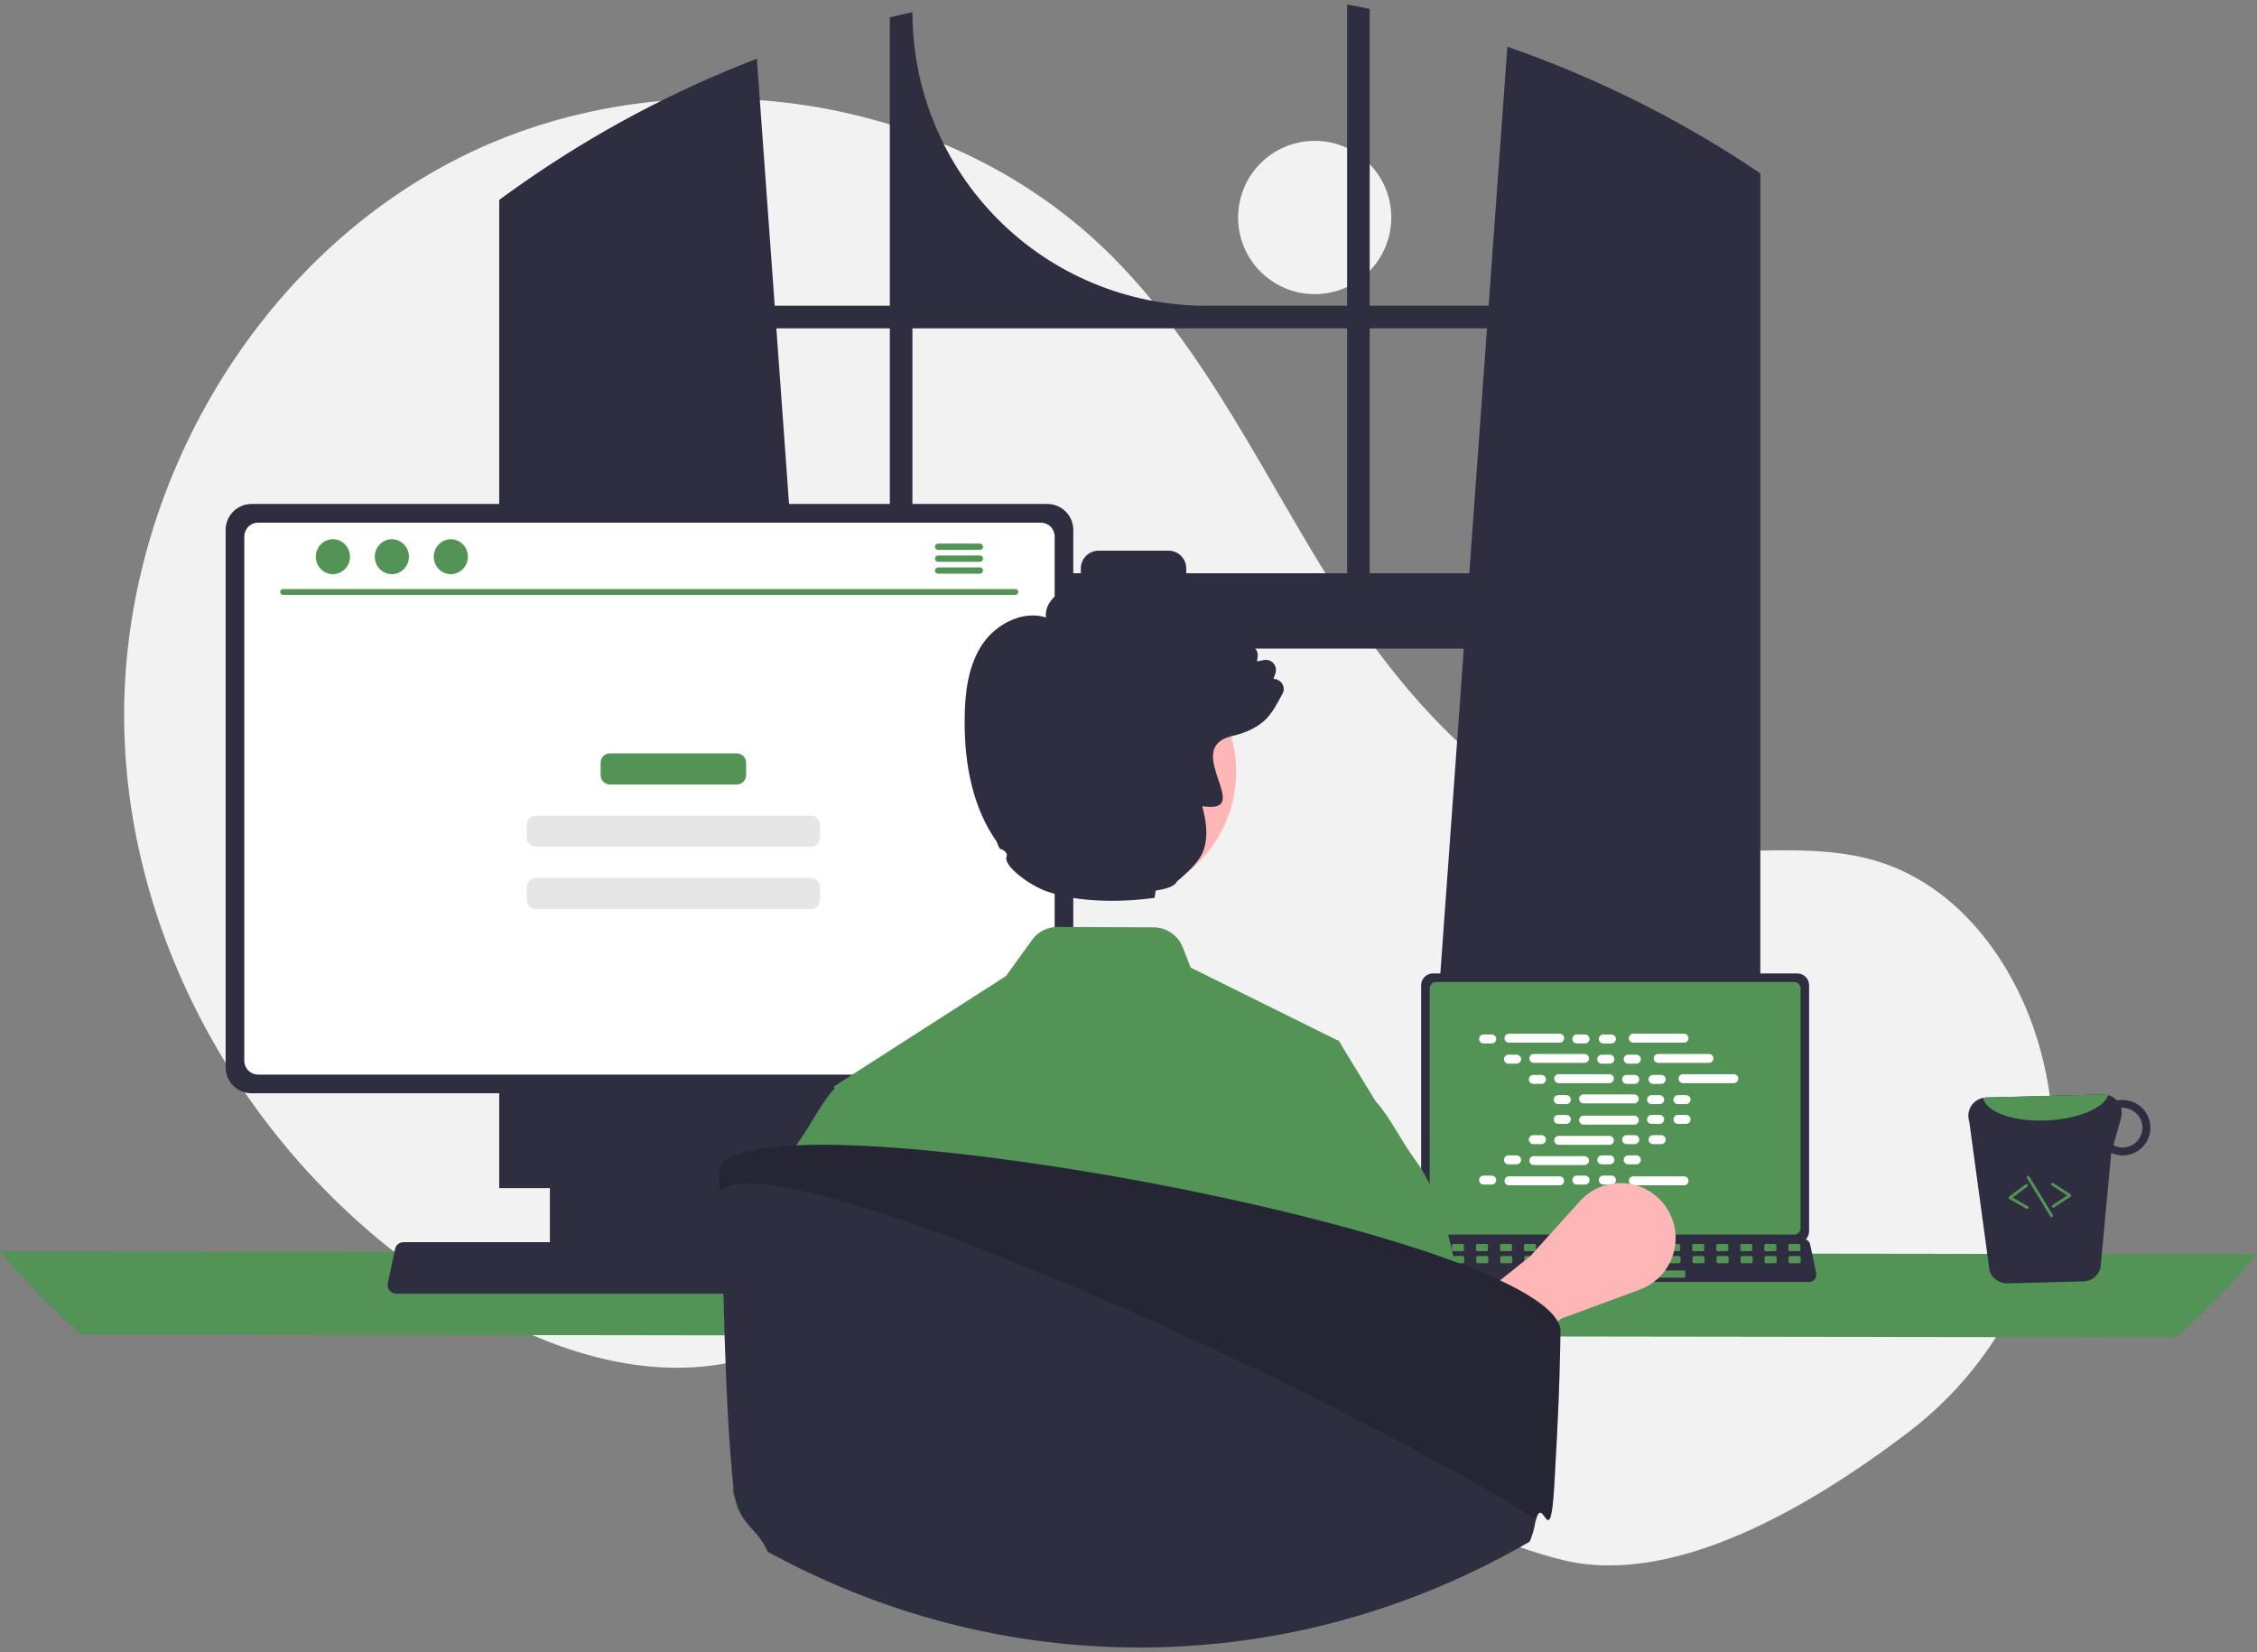 <svg width="250" height="183" viewBox="0 0 250 183" fill="none" xmlns="http://www.w3.org/2000/svg">
<rect x="0" y="0" width="250" height="183" fill="#808080" stroke="none"/>
<g clip-path="url(#clip0_4732_1574)">
<path d="M145.625 32.584C150.31 32.584 154.108 28.783 154.108 24.093C154.108 19.403 150.31 15.601 145.625 15.601C140.939 15.601 137.141 19.403 137.141 24.093C137.141 28.783 140.939 32.584 145.625 32.584Z" fill="#F2F2F2"/>
<path d="M211.436 158.613C224.046 149 230.069 132.844 226.298 117.433C226.204 117.05 226.106 116.668 226.002 116.287C223.502 107.139 217.317 98.445 208.304 95.522C200.735 93.067 192.474 94.955 184.579 93.979C169.079 92.063 157.063 79.51 148.608 66.367C140.152 53.224 133.654 38.512 122.419 27.654C103.9 9.756 73.691 5.903 50.73 17.553C27.769 29.203 13.143 55.05 13.767 80.809C14.39 106.569 29.668 131.197 51.855 144.263C60.006 149.064 69.433 152.464 78.814 151.274C86.955 150.242 94.351 145.864 102.453 144.564C115.192 142.52 127.849 148.285 138.867 155.003C149.884 161.721 160.527 169.684 173.047 172.798C185.204 175.822 200.265 167.13 211.436 158.613Z" fill="#F2F2F2"/>
<path d="M193.318 18.094C193.042 17.909 192.762 17.735 192.486 17.556C184.495 12.441 175.93 8.285 166.968 5.175L164.89 33.869H151.717V0.987C150.888 0.815 150.052 0.653 149.217 0.5V33.869H133.562C124.944 33.869 116.678 30.442 110.585 24.342C104.491 18.242 101.067 9.969 101.067 1.343C100.228 1.524 99.396 1.718 98.563 1.925V33.869H85.813L83.833 6.508C74.624 10.043 65.88 14.692 57.798 20.352C57.658 20.447 57.518 20.546 57.382 20.641C56.679 21.134 55.987 21.637 55.297 22.146V131.611H92.876L92.212 122.404L88.558 71.852H162.142L158.488 122.404L157.824 131.611H194.986V19.201C194.433 18.825 193.877 18.456 193.318 18.094ZM98.563 63.503H87.954L85.994 36.375H98.563V63.503ZM149.217 63.503H131.398V62.966C131.398 62.708 131.347 62.452 131.248 62.213C131.149 61.974 131.004 61.758 130.822 61.575C130.639 61.392 130.422 61.248 130.184 61.149C129.945 61.051 129.689 61 129.431 61.001H121.685C121.427 61 121.172 61.051 120.933 61.15C120.695 61.249 120.479 61.393 120.296 61.576C120.114 61.758 119.969 61.975 119.871 62.214C119.772 62.452 119.721 62.708 119.721 62.966V63.503H101.067V36.375H149.217V63.503ZM151.717 63.503V36.375H164.709L162.749 63.503H151.717Z" fill="#2F2E41"/>
<path d="M0 138.621C2.76 141.895 5.746 144.972 8.935 147.828L241.065 148.146C244.254 145.29 247.24 142.213 250 138.939L0 138.621Z" fill="#539356"/>
<path d="M157.415 109.139V136.396C157.416 136.744 157.554 137.077 157.799 137.322C158.044 137.568 158.377 137.706 158.724 137.706H199.078C199.425 137.706 199.758 137.568 200.003 137.322C200.248 137.077 200.386 136.744 200.387 136.396V109.139C200.386 108.792 200.248 108.46 200.002 108.214C199.757 107.969 199.424 107.831 199.078 107.831H158.724C158.377 107.831 158.045 107.969 157.8 108.214C157.554 108.46 157.416 108.792 157.415 109.139Z" fill="#2F2E41"/>
<path d="M158.362 109.478V136.06C158.362 136.246 158.436 136.424 158.567 136.555C158.698 136.686 158.876 136.76 159.062 136.76H198.742C198.927 136.76 199.105 136.686 199.236 136.555C199.367 136.424 199.441 136.246 199.441 136.06V109.478C199.441 109.293 199.368 109.114 199.237 108.983C199.106 108.851 198.928 108.777 198.742 108.777H159.062C158.876 108.777 158.698 108.851 158.567 108.983C158.436 109.114 158.362 109.293 158.362 109.478Z" fill="#539356"/>
<path d="M156.571 141.712C156.645 141.805 156.739 141.88 156.846 141.931C156.953 141.982 157.07 142.009 157.189 142.008H200.398C200.516 142.008 200.633 141.981 200.74 141.93C200.846 141.879 200.94 141.805 201.015 141.713C201.089 141.622 201.142 141.514 201.17 141.399C201.198 141.284 201.2 141.165 201.175 141.049L200.505 137.86C200.477 137.73 200.417 137.609 200.331 137.508C200.244 137.407 200.134 137.329 200.01 137.282C199.92 137.246 199.824 137.228 199.727 137.228H157.857C157.76 137.228 157.665 137.246 157.575 137.282C157.451 137.329 157.34 137.407 157.254 137.508C157.167 137.609 157.108 137.73 157.08 137.86L156.409 141.049C156.385 141.165 156.387 141.284 156.415 141.399C156.443 141.514 156.497 141.621 156.571 141.712Z" fill="#2F2E41"/>
<path d="M198.245 138.602H199.266C199.351 138.602 199.421 138.532 199.421 138.447V137.958C199.421 137.872 199.351 137.803 199.266 137.803H198.245C198.159 137.803 198.09 137.872 198.09 137.958V138.447C198.09 138.532 198.159 138.602 198.245 138.602Z" fill="#539356"/>
<path d="M195.583 138.602H196.604C196.689 138.602 196.759 138.532 196.759 138.447V137.958C196.759 137.872 196.689 137.803 196.604 137.803H195.583C195.497 137.803 195.428 137.872 195.428 137.958V138.447C195.428 138.532 195.497 138.602 195.583 138.602Z" fill="#539356"/>
<path d="M192.921 138.602H193.942C194.028 138.602 194.097 138.532 194.097 138.447V137.958C194.097 137.872 194.028 137.803 193.942 137.803H192.921C192.836 137.803 192.766 137.872 192.766 137.958V138.447C192.766 138.532 192.836 138.602 192.921 138.602Z" fill="#539356"/>
<path d="M190.26 138.602H191.28C191.366 138.602 191.436 138.532 191.436 138.447V137.958C191.436 137.872 191.366 137.803 191.28 137.803H190.26C190.174 137.803 190.105 137.872 190.105 137.958V138.447C190.105 138.532 190.174 138.602 190.26 138.602Z" fill="#539356"/>
<path d="M187.598 138.602H188.619C188.704 138.602 188.774 138.532 188.774 138.447V137.958C188.774 137.872 188.704 137.803 188.619 137.803H187.598C187.513 137.803 187.443 137.872 187.443 137.958V138.447C187.443 138.532 187.513 138.602 187.598 138.602Z" fill="#539356"/>
<path d="M184.937 138.602H185.957C186.043 138.602 186.112 138.532 186.112 138.447V137.958C186.112 137.872 186.043 137.803 185.957 137.803H184.937C184.851 137.803 184.781 137.872 184.781 137.958V138.447C184.781 138.532 184.851 138.602 184.937 138.602Z" fill="#539356"/>
<path d="M182.275 138.602H183.296C183.381 138.602 183.451 138.532 183.451 138.447V137.958C183.451 137.872 183.381 137.803 183.296 137.803H182.275C182.189 137.803 182.12 137.872 182.12 137.958V138.447C182.12 138.532 182.189 138.602 182.275 138.602Z" fill="#539356"/>
<path d="M179.613 138.602H180.634C180.72 138.602 180.789 138.532 180.789 138.447V137.958C180.789 137.872 180.72 137.803 180.634 137.803H179.613C179.528 137.803 179.458 137.872 179.458 137.958V138.447C179.458 138.532 179.528 138.602 179.613 138.602Z" fill="#539356"/>
<path d="M176.951 138.602H177.972C178.058 138.602 178.127 138.532 178.127 138.447V137.958C178.127 137.872 178.058 137.803 177.972 137.803H176.951C176.866 137.803 176.796 137.872 176.796 137.958V138.447C176.796 138.532 176.866 138.602 176.951 138.602Z" fill="#539356"/>
<path d="M174.29 138.602H175.31C175.396 138.602 175.466 138.532 175.466 138.447V137.958C175.466 137.872 175.396 137.803 175.31 137.803H174.29C174.204 137.803 174.135 137.872 174.135 137.958V138.447C174.135 138.532 174.204 138.602 174.29 138.602Z" fill="#539356"/>
<path d="M171.628 138.602H172.649C172.735 138.602 172.804 138.532 172.804 138.447V137.958C172.804 137.872 172.735 137.803 172.649 137.803H171.628C171.543 137.803 171.473 137.872 171.473 137.958V138.447C171.473 138.532 171.543 138.602 171.628 138.602Z" fill="#539356"/>
<path d="M168.967 138.602H169.987C170.073 138.602 170.142 138.532 170.142 138.447V137.958C170.142 137.872 170.073 137.803 169.987 137.803H168.967C168.881 137.803 168.811 137.872 168.811 137.958V138.447C168.811 138.532 168.881 138.602 168.967 138.602Z" fill="#539356"/>
<path d="M166.305 138.602H167.326C167.411 138.602 167.481 138.532 167.481 138.447V137.958C167.481 137.872 167.411 137.803 167.326 137.803H166.305C166.219 137.803 166.15 137.872 166.15 137.958V138.447C166.15 138.532 166.219 138.602 166.305 138.602Z" fill="#539356"/>
<path d="M163.643 138.602H164.664C164.75 138.602 164.819 138.532 164.819 138.447V137.958C164.819 137.872 164.75 137.803 164.664 137.803H163.643C163.558 137.803 163.488 137.872 163.488 137.958V138.447C163.488 138.532 163.558 138.602 163.643 138.602Z" fill="#539356"/>
<path d="M160.982 138.602H162.002C162.088 138.602 162.157 138.532 162.157 138.447V137.958C162.157 137.872 162.088 137.803 162.002 137.803H160.982C160.896 137.803 160.826 137.872 160.826 137.958V138.447C160.826 138.532 160.896 138.602 160.982 138.602Z" fill="#539356"/>
<path d="M158.32 138.602H159.341C159.426 138.602 159.496 138.532 159.496 138.447V137.958C159.496 137.872 159.426 137.803 159.341 137.803H158.32C158.234 137.803 158.165 137.872 158.165 137.958V138.447C158.165 138.532 158.234 138.602 158.32 138.602Z" fill="#539356"/>
<path d="M198.276 139.934H199.297C199.382 139.934 199.452 139.865 199.452 139.779V139.29C199.452 139.204 199.382 139.135 199.297 139.135H198.276C198.191 139.135 198.121 139.204 198.121 139.29V139.779C198.121 139.865 198.191 139.934 198.276 139.934Z" fill="#539356"/>
<path d="M195.615 139.934H196.635C196.721 139.934 196.79 139.865 196.79 139.779V139.29C196.79 139.204 196.721 139.135 196.635 139.135H195.615C195.529 139.135 195.459 139.204 195.459 139.29V139.779C195.459 139.865 195.529 139.934 195.615 139.934Z" fill="#539356"/>
<path d="M192.953 139.934H193.974C194.059 139.934 194.129 139.865 194.129 139.779V139.29C194.129 139.204 194.059 139.135 193.974 139.135H192.953C192.867 139.135 192.798 139.204 192.798 139.29V139.779C192.798 139.865 192.867 139.934 192.953 139.934Z" fill="#539356"/>
<path d="M190.291 139.934H191.312C191.398 139.934 191.467 139.865 191.467 139.779V139.29C191.467 139.204 191.398 139.135 191.312 139.135H190.291C190.206 139.135 190.136 139.204 190.136 139.29V139.779C190.136 139.865 190.206 139.934 190.291 139.934Z" fill="#539356"/>
<path d="M187.63 139.934H188.65C188.736 139.934 188.805 139.865 188.805 139.779V139.29C188.805 139.204 188.736 139.135 188.65 139.135H187.63C187.544 139.135 187.475 139.204 187.475 139.29V139.779C187.475 139.865 187.544 139.934 187.63 139.934Z" fill="#539356"/>
<path d="M184.968 139.934H185.989C186.074 139.934 186.144 139.865 186.144 139.779V139.29C186.144 139.204 186.074 139.135 185.989 139.135H184.968C184.882 139.135 184.813 139.204 184.813 139.29V139.779C184.813 139.865 184.882 139.934 184.968 139.934Z" fill="#539356"/>
<path d="M182.306 139.934H183.327C183.412 139.934 183.482 139.865 183.482 139.779V139.29C183.482 139.204 183.412 139.135 183.327 139.135H182.306C182.221 139.135 182.151 139.204 182.151 139.29V139.779C182.151 139.865 182.221 139.934 182.306 139.934Z" fill="#539356"/>
<path d="M179.645 139.934H180.665C180.751 139.934 180.82 139.865 180.82 139.779V139.29C180.82 139.204 180.751 139.135 180.665 139.135H179.645C179.559 139.135 179.489 139.204 179.489 139.29V139.779C179.489 139.865 179.559 139.934 179.645 139.934Z" fill="#539356"/>
<path d="M176.983 139.934H178.004C178.089 139.934 178.159 139.865 178.159 139.779V139.29C178.159 139.204 178.089 139.135 178.004 139.135H176.983C176.897 139.135 176.828 139.204 176.828 139.29V139.779C176.828 139.865 176.897 139.934 176.983 139.934Z" fill="#539356"/>
<path d="M174.321 139.934H175.342C175.428 139.934 175.497 139.865 175.497 139.779V139.29C175.497 139.204 175.428 139.135 175.342 139.135H174.321C174.236 139.135 174.166 139.204 174.166 139.29V139.779C174.166 139.865 174.236 139.934 174.321 139.934Z" fill="#539356"/>
<path d="M171.66 139.934H172.68C172.766 139.934 172.835 139.865 172.835 139.779V139.29C172.835 139.204 172.766 139.135 172.68 139.135H171.66C171.574 139.135 171.505 139.204 171.505 139.29V139.779C171.505 139.865 171.574 139.934 171.66 139.934Z" fill="#539356"/>
<path d="M168.998 139.934H170.019C170.104 139.934 170.174 139.865 170.174 139.779V139.29C170.174 139.204 170.104 139.135 170.019 139.135H168.998C168.912 139.135 168.843 139.204 168.843 139.29V139.779C168.843 139.865 168.912 139.934 168.998 139.934Z" fill="#539356"/>
<path d="M166.337 139.934H167.357C167.443 139.934 167.512 139.865 167.512 139.779V139.29C167.512 139.204 167.443 139.135 167.357 139.135H166.337C166.251 139.135 166.181 139.204 166.181 139.29V139.779C166.181 139.865 166.251 139.934 166.337 139.934Z" fill="#539356"/>
<path d="M163.675 139.934H164.695C164.781 139.934 164.85 139.865 164.85 139.779V139.29C164.85 139.204 164.781 139.135 164.695 139.135H163.675C163.589 139.135 163.52 139.204 163.52 139.29V139.779C163.52 139.865 163.589 139.934 163.675 139.934Z" fill="#539356"/>
<path d="M161.013 139.934H162.034C162.119 139.934 162.189 139.865 162.189 139.779V139.29C162.189 139.204 162.119 139.135 162.034 139.135H161.013C160.927 139.135 160.858 139.204 160.858 139.29V139.779C160.858 139.865 160.927 139.934 161.013 139.934Z" fill="#539356"/>
<path d="M158.351 139.934H159.372C159.458 139.934 159.527 139.865 159.527 139.779V139.29C159.527 139.204 159.458 139.135 159.372 139.135H158.351C158.266 139.135 158.196 139.204 158.196 139.29V139.779C158.196 139.865 158.266 139.934 158.351 139.934Z" fill="#539356"/>
<path d="M176.185 141.533H186.521C186.607 141.533 186.676 141.463 186.676 141.377V140.889C186.676 140.803 186.607 140.733 186.521 140.733H176.185C176.099 140.733 176.029 140.803 176.029 140.889V141.377C176.029 141.463 176.099 141.533 176.185 141.533Z" fill="#539356"/>
<path d="M165.234 114.592H164.33C164.056 114.592 163.834 114.814 163.834 115.089C163.834 115.363 164.056 115.585 164.33 115.585H165.234C165.507 115.585 165.73 115.363 165.73 115.089C165.73 114.814 165.507 114.592 165.234 114.592Z" fill="white"/>
<path d="M175.567 114.592H174.663C174.39 114.592 174.167 114.814 174.167 115.089C174.167 115.363 174.39 115.585 174.663 115.585H175.567C175.841 115.585 176.063 115.363 176.063 115.089C176.063 114.814 175.841 114.592 175.567 114.592Z" fill="white"/>
<path d="M178.495 114.592H177.591C177.318 114.592 177.095 114.814 177.095 115.089C177.095 115.363 177.318 115.585 177.591 115.585H178.495C178.769 115.585 178.991 115.363 178.991 115.089C178.991 114.814 178.769 114.592 178.495 114.592Z" fill="white"/>
<path d="M172.756 114.509H167.141C166.867 114.509 166.645 114.732 166.645 115.006C166.645 115.28 166.867 115.502 167.141 115.502H172.756C173.03 115.502 173.252 115.28 173.252 115.006C173.252 114.732 173.03 114.509 172.756 114.509Z" fill="white"/>
<path d="M186.534 114.509H180.919C180.645 114.509 180.423 114.732 180.423 115.006C180.423 115.28 180.645 115.502 180.919 115.502H186.534C186.808 115.502 187.031 115.28 187.031 115.006C187.031 114.732 186.808 114.509 186.534 114.509Z" fill="white"/>
<path d="M167.989 116.833H167.086C166.812 116.833 166.59 117.056 166.59 117.33C166.59 117.604 166.812 117.826 167.086 117.826H167.989C168.263 117.826 168.485 117.604 168.485 117.33C168.485 117.056 168.263 116.833 167.989 116.833Z" fill="white"/>
<path d="M178.323 116.833H177.419C177.145 116.833 176.923 117.056 176.923 117.33C176.923 117.604 177.145 117.826 177.419 117.826H178.323C178.597 117.826 178.819 117.604 178.819 117.33C178.819 117.056 178.597 116.833 178.323 116.833Z" fill="white"/>
<path d="M181.251 116.833H180.347C180.073 116.833 179.851 117.056 179.851 117.33C179.851 117.604 180.073 117.826 180.347 117.826H181.251C181.525 117.826 181.747 117.604 181.747 117.33C181.747 117.056 181.525 116.833 181.251 116.833Z" fill="white"/>
<path d="M175.512 116.751H169.896C169.622 116.751 169.4 116.973 169.4 117.247C169.4 117.521 169.622 117.743 169.896 117.743H175.512C175.786 117.743 176.008 117.521 176.008 117.247C176.008 116.973 175.786 116.751 175.512 116.751Z" fill="white"/>
<path d="M189.29 116.751H183.674C183.401 116.751 183.178 116.973 183.178 117.247C183.178 117.521 183.401 117.743 183.674 117.743H189.29C189.564 117.743 189.786 117.521 189.786 117.247C189.786 116.973 189.564 116.751 189.29 116.751Z" fill="white"/>
<path d="M170.745 119.074H169.841C169.567 119.074 169.345 119.297 169.345 119.571C169.345 119.845 169.567 120.067 169.841 120.067H170.745C171.019 120.067 171.241 119.845 171.241 119.571C171.241 119.297 171.019 119.074 170.745 119.074Z" fill="white"/>
<path d="M181.078 119.074H180.175C179.901 119.074 179.679 119.297 179.679 119.571C179.679 119.845 179.901 120.067 180.175 120.067H181.078C181.352 120.067 181.575 119.845 181.575 119.571C181.575 119.297 181.352 119.074 181.078 119.074Z" fill="white"/>
<path d="M184.006 119.074H183.103C182.829 119.074 182.607 119.297 182.607 119.571C182.607 119.845 182.829 120.067 183.103 120.067H184.006C184.28 120.067 184.502 119.845 184.502 119.571C184.502 119.297 184.28 119.074 184.006 119.074Z" fill="white"/>
<path d="M178.268 118.992H172.652C172.378 118.992 172.156 119.214 172.156 119.488C172.156 119.762 172.378 119.985 172.652 119.985H178.268C178.542 119.985 178.764 119.762 178.764 119.488C178.764 119.214 178.542 118.992 178.268 118.992Z" fill="white"/>
<path d="M192.046 118.992H186.43C186.156 118.992 185.934 119.214 185.934 119.488C185.934 119.762 186.156 119.985 186.43 119.985H192.046C192.32 119.985 192.542 119.762 192.542 119.488C192.542 119.214 192.32 118.992 192.046 118.992Z" fill="white"/>
<path d="M173.5 121.316H172.597C172.323 121.316 172.101 121.538 172.101 121.812C172.101 122.086 172.323 122.308 172.597 122.308H173.5C173.774 122.308 173.996 122.086 173.996 121.812C173.996 121.538 173.774 121.316 173.5 121.316Z" fill="white"/>
<path d="M183.834 121.316H182.931C182.657 121.316 182.435 121.538 182.435 121.812C182.435 122.086 182.657 122.308 182.931 122.308H183.834C184.108 122.308 184.33 122.086 184.33 121.812C184.33 121.538 184.108 121.316 183.834 121.316Z" fill="white"/>
<path d="M186.762 121.316H185.858C185.584 121.316 185.362 121.538 185.362 121.812C185.362 122.086 185.584 122.308 185.858 122.308H186.762C187.036 122.308 187.258 122.086 187.258 121.812C187.258 121.538 187.036 121.316 186.762 121.316Z" fill="white"/>
<path d="M181.023 121.233H175.408C175.134 121.233 174.912 121.455 174.912 121.729C174.912 122.003 175.134 122.226 175.408 122.226H181.023C181.297 122.226 181.519 122.003 181.519 121.729C181.519 121.455 181.297 121.233 181.023 121.233Z" fill="white"/>
<path d="M175.567 130.227H174.663C174.39 130.227 174.167 130.449 174.167 130.724C174.167 130.998 174.39 131.22 174.663 131.22H175.567C175.841 131.22 176.063 130.998 176.063 130.724C176.063 130.449 175.841 130.227 175.567 130.227Z" fill="white"/>
<path d="M178.495 130.227H177.591C177.318 130.227 177.095 130.449 177.095 130.724C177.095 130.998 177.318 131.22 177.591 131.22H178.495C178.769 131.22 178.991 130.998 178.991 130.724C178.991 130.449 178.769 130.227 178.495 130.227Z" fill="white"/>
<path d="M186.534 130.31H180.919C180.645 130.31 180.423 130.532 180.423 130.806C180.423 131.081 180.645 131.303 180.919 131.303H186.534C186.808 131.303 187.031 131.081 187.031 130.806C187.031 130.532 186.808 130.31 186.534 130.31Z" fill="white"/>
<path d="M165.234 130.227H164.33C164.056 130.227 163.834 130.449 163.834 130.724C163.834 130.998 164.056 131.22 164.33 131.22H165.234C165.507 131.22 165.73 130.998 165.73 130.724C165.73 130.449 165.507 130.227 165.234 130.227Z" fill="white"/>
<path d="M172.756 130.31H167.141C166.867 130.31 166.645 130.532 166.645 130.806C166.645 131.081 166.867 131.303 167.141 131.303H172.756C173.03 131.303 173.252 131.081 173.252 130.806C173.252 130.532 173.03 130.31 172.756 130.31Z" fill="white"/>
<path d="M167.989 127.986H167.086C166.812 127.986 166.59 128.208 166.59 128.483C166.59 128.757 166.812 128.979 167.086 128.979H167.989C168.263 128.979 168.485 128.757 168.485 128.483C168.485 128.208 168.263 127.986 167.989 127.986Z" fill="white"/>
<path d="M178.323 127.986H177.419C177.145 127.986 176.923 128.208 176.923 128.483C176.923 128.757 177.145 128.979 177.419 128.979H178.323C178.597 128.979 178.819 128.757 178.819 128.483C178.819 128.208 178.597 127.986 178.323 127.986Z" fill="white"/>
<path d="M181.251 127.986H180.347C180.073 127.986 179.851 128.208 179.851 128.483C179.851 128.757 180.073 128.979 180.347 128.979H181.251C181.525 128.979 181.747 128.757 181.747 128.483C181.747 128.208 181.525 127.986 181.251 127.986Z" fill="white"/>
<path d="M175.512 128.069H169.896C169.622 128.069 169.4 128.291 169.4 128.565C169.4 128.839 169.622 129.062 169.896 129.062H175.512C175.786 129.062 176.008 128.839 176.008 128.565C176.008 128.291 175.786 128.069 175.512 128.069Z" fill="white"/>
<path d="M170.745 125.745H169.841C169.567 125.745 169.345 125.967 169.345 126.241C169.345 126.516 169.567 126.738 169.841 126.738H170.745C171.019 126.738 171.241 126.516 171.241 126.241C171.241 125.967 171.019 125.745 170.745 125.745Z" fill="white"/>
<path d="M181.078 125.745H180.175C179.901 125.745 179.679 125.967 179.679 126.241C179.679 126.516 179.901 126.738 180.175 126.738H181.078C181.352 126.738 181.575 126.516 181.575 126.241C181.575 125.967 181.352 125.745 181.078 125.745Z" fill="white"/>
<path d="M184.006 125.745H183.103C182.829 125.745 182.607 125.967 182.607 126.241C182.607 126.516 182.829 126.738 183.103 126.738H184.006C184.28 126.738 184.502 126.516 184.502 126.241C184.502 125.967 184.28 125.745 184.006 125.745Z" fill="white"/>
<path d="M178.268 125.828H172.652C172.378 125.828 172.156 126.05 172.156 126.324C172.156 126.598 172.378 126.821 172.652 126.821H178.268C178.542 126.821 178.764 126.598 178.764 126.324C178.764 126.05 178.542 125.828 178.268 125.828Z" fill="white"/>
<path d="M173.5 123.504H172.597C172.323 123.504 172.101 123.726 172.101 124C172.101 124.274 172.323 124.497 172.597 124.497H173.5C173.774 124.497 173.996 124.274 173.996 124C173.996 123.726 173.774 123.504 173.5 123.504Z" fill="white"/>
<path d="M183.834 123.504H182.931C182.657 123.504 182.435 123.726 182.435 124C182.435 124.274 182.657 124.497 182.931 124.497H183.834C184.108 124.497 184.33 124.274 184.33 124C184.33 123.726 184.108 123.504 183.834 123.504Z" fill="white"/>
<path d="M186.762 123.504H185.858C185.584 123.504 185.362 123.726 185.362 124C185.362 124.274 185.584 124.497 185.858 124.497H186.762C187.036 124.497 187.258 124.274 187.258 124C187.258 123.726 187.036 123.504 186.762 123.504Z" fill="white"/>
<path d="M181.023 123.587H175.408C175.134 123.587 174.912 123.809 174.912 124.083C174.912 124.357 175.134 124.58 175.408 124.58H181.023C181.297 124.58 181.519 124.357 181.519 124.083C181.519 123.809 181.297 123.587 181.023 123.587Z" fill="white"/>
<path d="M160.43 156.492L156.188 149.781L169.502 139.158L174.997 133.064C175.711 132.272 176.62 131.682 177.633 131.352C178.647 131.022 179.729 130.964 180.771 131.184C181.814 131.403 182.781 131.893 183.575 132.604C184.369 133.315 184.963 134.222 185.297 135.235C185.793 136.736 185.686 138.37 185 139.794C184.314 141.218 183.103 142.319 181.621 142.865L172.931 146.07L160.43 156.492Z" fill="#FFB6B6"/>
<path d="M60.907 107.832V140.45H83.736V107.832C83.736 107.597 83.661 107.369 83.522 107.18C83.383 106.991 83.188 106.852 82.964 106.782C82.858 106.747 82.748 106.73 82.636 106.732H62.009C61.864 106.731 61.721 106.759 61.587 106.815C61.454 106.87 61.332 106.951 61.23 107.053C61.127 107.155 61.046 107.277 60.991 107.41C60.935 107.544 60.907 107.687 60.907 107.832ZM69.816 119.04C69.822 118.397 70.081 117.782 70.537 117.329C70.994 116.877 71.61 116.623 72.253 116.623C72.895 116.623 73.512 116.877 73.968 117.329C74.424 117.782 74.684 118.397 74.69 119.04V122.824C74.686 123.469 74.428 124.086 73.972 124.541C73.515 124.996 72.897 125.251 72.253 125.251C71.609 125.251 70.991 124.996 70.534 124.541C70.077 124.086 69.819 123.469 69.816 122.824V119.04Z" fill="#2F2E41"/>
<path d="M60.837 139.407V142.552C60.837 142.715 60.902 142.871 61.017 142.987C61.132 143.102 61.287 143.168 61.45 143.169H83.192C83.355 143.168 83.511 143.103 83.626 142.987C83.741 142.872 83.806 142.715 83.806 142.552V139.407H60.837Z" fill="#539356"/>
<path d="M24.993 58.689V118.244C24.994 119.003 25.295 119.731 25.831 120.268C26.367 120.804 27.094 121.106 27.852 121.107H116.024C116.782 121.106 117.509 120.804 118.045 120.268C118.581 119.731 118.883 119.003 118.884 118.244V58.689C118.882 57.93 118.58 57.204 118.044 56.668C117.508 56.132 116.781 55.83 116.024 55.829H27.852C27.095 55.83 26.369 56.132 25.833 56.668C25.297 57.204 24.995 57.93 24.993 58.689Z" fill="#2F2E41"/>
<path d="M27.061 59.43V117.51C27.062 117.915 27.224 118.304 27.51 118.591C27.796 118.877 28.185 119.039 28.59 119.04H115.29C115.695 119.039 116.084 118.877 116.37 118.591C116.656 118.304 116.818 117.915 116.818 117.51V59.43C116.818 59.024 116.657 58.634 116.371 58.347C116.084 58.059 115.696 57.898 115.29 57.897H28.59C28.184 57.898 27.796 58.059 27.509 58.347C27.223 58.634 27.062 59.024 27.061 59.43Z" fill="white"/>
<path d="M43.152 142.956C43.24 143.067 43.352 143.156 43.48 143.217C43.607 143.278 43.747 143.31 43.889 143.309H95.47C95.611 143.309 95.75 143.277 95.877 143.216C96.005 143.156 96.117 143.067 96.206 142.958C96.295 142.848 96.358 142.72 96.391 142.583C96.424 142.445 96.427 142.302 96.398 142.164L95.597 138.357C95.564 138.202 95.492 138.058 95.389 137.937C95.286 137.816 95.154 137.724 95.006 137.667C94.899 137.625 94.784 137.603 94.669 137.603H44.686C44.571 137.603 44.457 137.625 44.349 137.667C44.201 137.724 44.07 137.816 43.966 137.937C43.863 138.057 43.792 138.202 43.758 138.357L42.958 142.164C42.929 142.302 42.932 142.445 42.965 142.582C42.999 142.719 43.063 142.847 43.152 142.956Z" fill="#2F2E41"/>
<path d="M112.476 65.897H31.351C31.267 65.896 31.187 65.861 31.128 65.8C31.069 65.74 31.036 65.659 31.036 65.575C31.036 65.49 31.069 65.409 31.128 65.349C31.187 65.288 31.267 65.254 31.351 65.252H112.476C112.561 65.254 112.641 65.288 112.7 65.349C112.759 65.409 112.792 65.49 112.792 65.575C112.792 65.659 112.759 65.74 112.7 65.8C112.641 65.861 112.561 65.896 112.476 65.897Z" fill="#539356"/>
<path d="M36.874 63.603C37.918 63.603 38.764 62.737 38.764 61.668C38.764 60.6 37.918 59.734 36.874 59.734C35.829 59.734 34.983 60.6 34.983 61.668C34.983 62.737 35.829 63.603 36.874 63.603Z" fill="#539356"/>
<path d="M43.405 63.603C44.449 63.603 45.295 62.737 45.295 61.668C45.295 60.6 44.449 59.734 43.405 59.734C42.361 59.734 41.514 60.6 41.514 61.668C41.514 62.737 42.361 63.603 43.405 63.603Z" fill="#539356"/>
<path d="M49.936 63.603C50.98 63.603 51.827 62.737 51.827 61.668C51.827 60.6 50.98 59.734 49.936 59.734C48.892 59.734 48.046 60.6 48.046 61.668C48.046 62.737 48.892 63.603 49.936 63.603Z" fill="#539356"/>
<path d="M108.543 60.212H103.905C103.813 60.214 103.726 60.252 103.662 60.318C103.597 60.383 103.562 60.472 103.562 60.563C103.562 60.655 103.597 60.743 103.662 60.809C103.726 60.875 103.813 60.913 103.905 60.915H108.543C108.636 60.914 108.724 60.876 108.789 60.81C108.853 60.744 108.89 60.656 108.89 60.563C108.89 60.471 108.853 60.382 108.789 60.317C108.724 60.251 108.636 60.213 108.543 60.212Z" fill="#539356"/>
<path d="M108.543 61.532H103.904C103.813 61.534 103.725 61.572 103.661 61.638C103.597 61.703 103.561 61.791 103.561 61.883C103.561 61.975 103.597 62.063 103.661 62.129C103.725 62.195 103.813 62.233 103.904 62.235H108.543C108.636 62.234 108.724 62.196 108.789 62.13C108.854 62.065 108.89 61.976 108.89 61.883C108.89 61.791 108.854 61.702 108.789 61.636C108.724 61.571 108.636 61.533 108.543 61.532Z" fill="#539356"/>
<path d="M108.543 62.852H103.905C103.813 62.854 103.726 62.892 103.662 62.958C103.597 63.023 103.562 63.111 103.562 63.203C103.562 63.295 103.597 63.383 103.662 63.449C103.726 63.514 103.813 63.552 103.905 63.555H108.543C108.636 63.553 108.724 63.516 108.789 63.45C108.853 63.384 108.89 63.295 108.89 63.203C108.89 63.111 108.853 63.022 108.789 62.956C108.724 62.891 108.636 62.853 108.543 62.852Z" fill="#539356"/>
<path d="M220.379 140.787C220.519 141.195 220.785 141.548 221.138 141.796C221.491 142.043 221.913 142.172 222.344 142.165L230.761 141.948C231.195 141.939 231.615 141.79 231.958 141.524C232.3 141.257 232.547 140.886 232.662 140.467L233.853 127.717C234.275 127.909 234.736 128.004 235.199 127.994C235.602 127.984 235.999 127.895 236.368 127.731C236.736 127.567 237.069 127.333 237.347 127.04C237.625 126.748 237.842 126.403 237.987 126.027C238.132 125.65 238.201 125.249 238.191 124.846C238.181 124.442 238.092 124.045 237.928 123.676C237.764 123.307 237.53 122.974 237.238 122.696C236.946 122.418 236.602 122.2 236.226 122.055C235.849 121.91 235.448 121.841 235.045 121.851C234.86 121.85 234.675 121.87 234.494 121.908C234.296 121.695 234.057 121.525 233.79 121.41C233.523 121.295 233.235 121.237 232.945 121.24L219.997 121.574C219.89 121.578 219.783 121.591 219.678 121.614C219.394 121.667 219.125 121.78 218.888 121.946C218.651 122.112 218.453 122.327 218.306 122.576C218.16 122.825 218.068 123.102 218.037 123.39C218.007 123.677 218.038 123.968 218.129 124.242L220.379 140.787ZM234.097 126.852L234.945 123.814C235.041 123.463 235.043 123.092 234.951 122.74C234.992 122.74 235.029 122.721 235.07 122.721C235.651 122.709 236.213 122.928 236.633 123.33C237.053 123.732 237.297 124.285 237.31 124.867C237.324 125.448 237.106 126.012 236.706 126.433C236.305 126.855 235.754 127.1 235.173 127.115C234.797 127.127 234.425 127.036 234.097 126.852Z" fill="#2F2E41"/>
<path d="M219.678 121.614C219.954 123.193 223.055 124.303 226.784 124.11C230.213 123.951 233.017 122.746 233.531 121.318C233.341 121.261 233.143 121.235 232.945 121.24L219.997 121.574C219.89 121.578 219.783 121.591 219.678 121.614Z" fill="#539356"/>
<path d="M227.468 133.781C227.485 133.777 227.501 133.77 227.516 133.76L229.344 132.563C229.366 132.548 229.384 132.528 229.396 132.505C229.409 132.482 229.416 132.456 229.416 132.43C229.416 132.403 229.409 132.377 229.396 132.354C229.384 132.331 229.366 132.311 229.344 132.297L227.444 131.051C227.426 131.039 227.407 131.031 227.386 131.027C227.366 131.024 227.345 131.024 227.324 131.028C227.304 131.032 227.284 131.04 227.267 131.052C227.25 131.064 227.235 131.079 227.223 131.096C227.212 131.114 227.204 131.134 227.2 131.154C227.196 131.175 227.196 131.196 227.201 131.216C227.205 131.237 227.213 131.256 227.225 131.273C227.237 131.291 227.252 131.305 227.27 131.317L228.967 132.429L227.342 133.494C227.31 133.515 227.287 133.546 227.276 133.582C227.266 133.618 227.268 133.657 227.283 133.691C227.298 133.726 227.325 133.754 227.359 133.77C227.393 133.787 227.431 133.791 227.468 133.781Z" fill="#539356"/>
<path d="M224.581 133.915C224.611 133.907 224.639 133.89 224.66 133.866C224.681 133.843 224.695 133.813 224.699 133.782C224.703 133.751 224.698 133.719 224.684 133.69C224.67 133.662 224.648 133.638 224.621 133.623L222.936 132.656L224.564 131.445C224.581 131.432 224.595 131.417 224.606 131.399C224.616 131.381 224.624 131.361 224.627 131.34C224.63 131.32 224.629 131.299 224.624 131.278C224.618 131.258 224.609 131.239 224.597 131.222C224.585 131.206 224.569 131.192 224.551 131.181C224.533 131.17 224.513 131.163 224.493 131.16C224.472 131.157 224.451 131.158 224.431 131.163C224.411 131.168 224.392 131.177 224.375 131.19L222.552 132.545C222.53 132.561 222.513 132.582 222.502 132.606C222.491 132.63 222.486 132.656 222.488 132.682C222.489 132.709 222.497 132.734 222.511 132.757C222.525 132.779 222.544 132.798 222.567 132.811L224.463 133.898C224.498 133.919 224.541 133.925 224.581 133.915Z" fill="#539356"/>
<path d="M227.286 134.831C227.301 134.827 227.316 134.821 227.329 134.812C227.347 134.802 227.363 134.787 227.375 134.771C227.387 134.754 227.396 134.735 227.401 134.714C227.406 134.694 227.407 134.673 227.404 134.652C227.401 134.632 227.394 134.612 227.383 134.594L224.791 130.33C224.769 130.294 224.734 130.268 224.693 130.258C224.652 130.248 224.609 130.255 224.573 130.277C224.537 130.299 224.511 130.334 224.501 130.375C224.491 130.416 224.498 130.459 224.52 130.495L227.111 134.759C227.129 134.789 227.155 134.811 227.187 134.824C227.218 134.837 227.253 134.839 227.286 134.831Z" fill="#539356"/>
<path d="M81.607 83.453H67.566C66.993 83.453 66.529 83.918 66.529 84.491V85.864C66.529 86.438 66.993 86.902 67.566 86.902H81.607C82.18 86.902 82.644 86.438 82.644 85.864V84.491C82.644 83.918 82.18 83.453 81.607 83.453Z" fill="#539356"/>
<path d="M89.791 90.352H59.381C58.809 90.352 58.344 90.817 58.344 91.39V92.763C58.344 93.336 58.809 93.801 59.381 93.801H89.791C90.364 93.801 90.828 93.336 90.828 92.763V91.39C90.828 90.817 90.364 90.352 89.791 90.352Z" fill="#E6E6E6"/>
<path d="M89.791 97.251H59.381C58.809 97.251 58.344 97.715 58.344 98.289V99.662C58.344 100.235 58.809 100.7 59.381 100.7H89.791C90.364 100.7 90.828 100.235 90.828 99.662V98.289C90.828 97.715 90.364 97.251 89.791 97.251Z" fill="#E6E6E6"/>
<path d="M92.369 120.351L92.438 120.569L92.442 120.576L94.515 126.886L96.9 134.156L101.387 147.82L101.431 149.942V149.949L101.764 167.023L100.84 169.338L101.88 173.133C101.88 173.133 101.402 167.396 98.835 170.691C97.382 172.563 95.682 174.478 94.287 176.274C96.32 177.098 98.386 177.843 100.485 178.509C100.938 178.654 101.394 178.792 101.851 178.93C101.949 178.959 102.047 178.988 102.145 179.017C109.101 181.076 116.293 182.233 123.544 182.46C123.921 182.471 124.291 182.478 124.65 182.486C124.777 182.489 124.9 182.493 125.023 182.493C125.429 182.496 125.832 182.5 126.238 182.5C127.057 182.5 127.872 182.488 128.684 182.464C134.694 182.294 140.668 181.485 146.506 180.051C146.466 177.638 146.358 174.819 146.202 171.808C146.129 170.331 144.502 168.731 144.404 167.186C144.335 166.025 145.796 164.933 145.72 163.754C145.227 156.494 144.611 159.281 144.154 154.14C144.107 153.636 144.063 153.153 144.023 152.692C143.73 149.391 143.527 147.326 143.527 147.326L145.477 135.023L148.54 115.708L148.304 115.319L148.04 115.189L131.885 107.185L131.008 104.936C130.752 104.288 130.309 103.731 129.734 103.337C129.16 102.944 128.481 102.731 127.785 102.726L117.143 102.683C116.591 102.68 116.046 102.81 115.554 103.06C115.062 103.311 114.636 103.675 114.313 104.123L111.431 108.118L92.369 120.351Z" fill="#539356"/>
<path d="M103.841 144.779L101.431 149.942L99.785 153.469L96.954 168.304L95.537 169.809L94.323 164.479L81.614 167.304C81.197 164.985 81.502 167.382 81.245 164.839C81.318 164.766 81.394 164.694 81.47 164.621C81.673 164.433 81.843 164.255 81.84 164.084C81.695 155.312 82.129 140.382 85.761 131.337C86.33 129.861 87.08 128.46 87.994 127.169C88.067 127.071 88.135 126.973 88.204 126.875C89.879 124.527 90.937 122.216 92.438 120.573V120.569C92.447 120.562 92.456 120.553 92.463 120.544C92.469 120.541 92.474 120.537 92.478 120.533L102.786 115.062L103.228 127.499L103.544 136.438L103.841 144.779Z" fill="#539356"/>
<path d="M141.011 146.246L144.022 152.694L145.073 154.94L147.903 169.773L149.315 171.275L150.532 165.947L151.104 165.829L161.417 163.691L164.423 173.247C165.101 172.117 165.368 170.788 165.179 169.483C164.99 168.179 164.357 166.98 163.387 166.089C163.182 165.903 163.011 165.722 163.016 165.551C163.187 155.233 162.556 136.392 156.862 128.638C155.054 126.177 153.968 123.726 152.39 122.013C152.385 122.009 152.385 122.004 152.38 122.004L148.538 115.707L148.304 115.321L148.04 115.189L141.011 146.246Z" fill="#539356"/>
<path d="M122.771 99.651C130.591 99.651 136.929 93.307 136.929 85.48C136.929 77.653 130.591 71.309 122.771 71.309C114.952 71.309 108.614 77.653 108.614 85.48C108.614 93.307 114.952 99.651 122.771 99.651Z" fill="#FFB6B6"/>
<path d="M141.907 75.582C141.798 75.464 141.665 75.37 141.518 75.305C141.372 75.24 141.213 75.205 141.053 75.203L141.266 74.612C141.335 74.425 141.354 74.224 141.32 74.028C141.286 73.832 141.201 73.648 141.073 73.496C140.945 73.344 140.778 73.229 140.591 73.162C140.404 73.096 140.203 73.08 140.007 73.117L139.232 73.266L139.305 72.748C139.333 72.555 139.31 72.358 139.239 72.176C139.168 71.994 139.051 71.834 138.899 71.712C138.748 71.589 138.567 71.508 138.374 71.477C138.182 71.445 137.985 71.465 137.802 71.533C137.636 71.598 137.457 71.626 137.279 71.613C137.101 71.6 136.928 71.548 136.773 71.46C136.617 71.374 136.481 71.255 136.376 71.112C136.271 70.969 136.198 70.804 136.163 70.63L135.893 69.326L135.864 69.256C134.549 67.061 132.019 65.465 128.925 64.879C126.17 64.355 123.345 64.622 120.622 64.873C119.542 64.975 118.322 65.089 117.305 65.713C116.441 66.247 115.71 67.316 115.859 68.394C113.175 67.57 110.296 69.214 108.869 71.288C107.179 73.756 106.903 76.847 106.858 79.264C106.737 84.983 107.916 89.661 110.353 93.172C110.531 93.427 110.576 93.958 110.928 94.136L110.855 94.018C111.249 94.215 111.649 94.533 111.5 94.874C111.071 95.853 113.921 98.019 115.929 98.735C119.593 100.042 124.464 99.93 127.889 99.46L128.01 98.649C129.246 98.48 130.116 98.159 130.361 97.656C130.793 97.288 131.162 96.957 131.482 96.651L131.486 96.648C131.492 96.642 131.505 96.632 131.511 96.626C133.058 95.141 133.417 94.295 133.58 93.007C133.735 91.744 133.459 90.463 133.176 89.308C139.13 90.23 130.831 82.96 136.379 81.554C136.442 81.535 136.507 81.519 136.573 81.507C136.735 81.468 136.897 81.43 137.052 81.386C137.803 81.182 138.521 80.875 139.188 80.473C140.738 79.528 141.25 78.275 142.05 76.863C142.166 76.662 142.214 76.429 142.189 76.199C142.163 75.968 142.064 75.752 141.907 75.582Z" fill="#2F2E41"/>
<path d="M172.845 147.255C172.842 147.811 172.836 148.59 172.81 149.554C172.807 149.688 172.804 149.824 172.801 149.964C172.759 151.736 172.718 153.221 172.651 154.872C172.648 154.986 172.645 155.097 172.639 155.212C172.55 157.515 172.41 160.196 172.168 164.441C171.72 172.284 170.939 165.52 170.154 168.271C170.116 168.407 170.075 168.57 170.036 168.76C169.918 169.453 169.717 170.129 169.439 170.774C169.023 171.022 168.594 171.26 168.171 171.499C166.967 172.17 165.744 172.815 164.511 173.429C163.818 173.773 163.123 174.11 162.423 174.434C162.312 174.485 162.204 174.536 162.096 174.584C158.517 176.241 154.828 177.65 151.055 178.801C150.318 179.024 149.584 179.24 148.84 179.44C148.065 179.656 147.29 179.86 146.505 180.051C140.667 181.485 134.693 182.295 128.683 182.465C127.873 182.49 127.056 182.5 126.237 182.5C125.83 182.5 125.43 182.497 125.023 182.493C124.899 182.493 124.775 182.49 124.651 182.487C124.292 182.477 123.92 182.471 123.545 182.462C116.294 182.235 109.102 181.078 102.146 179.017L101.851 178.931C101.393 178.791 100.939 178.655 100.484 178.508C98.387 177.844 96.321 177.099 94.285 176.276C92.732 175.649 91.196 174.977 89.678 174.259C89.664 174.256 89.651 174.249 89.64 174.24C89.322 174.094 89.001 173.941 88.684 173.785C88.642 173.763 88.598 173.741 88.553 173.719C87.368 173.14 86.196 172.533 85.036 171.899C84.061 169.657 82.688 169.228 81.836 167.256C81.589 166.67 81.409 166.058 81.303 165.431C81.303 165.424 81.299 165.418 81.299 165.408C81.388 166.591 80.921 163.309 81.296 165.396C81.293 165.357 81.29 165.316 81.287 165.268C81.277 165.154 81.264 165.014 81.246 164.839C80.156 154.188 80.225 142.007 79.752 131.97C79.72 131.321 79.688 130.7 79.654 130.106C79.644 129.909 79.631 129.715 79.619 129.524C79.641 129.467 79.666 129.406 79.695 129.349C79.701 129.333 79.708 129.317 79.717 129.301C79.727 129.282 79.737 129.263 79.749 129.244C79.755 129.235 79.765 129.222 79.771 129.212C79.776 129.201 79.781 129.191 79.787 129.181C79.816 129.136 79.847 129.088 79.882 129.044C79.898 129.025 79.911 129.009 79.927 128.993C79.938 128.977 79.951 128.962 79.965 128.948C79.975 128.933 79.987 128.919 80 128.907C80.013 128.894 80.025 128.878 80.041 128.863C80.048 128.853 80.057 128.844 80.067 128.837C80.092 128.808 80.119 128.782 80.149 128.758C80.263 128.653 80.384 128.557 80.511 128.471C80.556 128.443 80.604 128.414 80.648 128.382C80.968 128.191 81.305 128.029 81.655 127.899C81.776 127.854 81.897 127.813 82.027 127.768C82.075 127.756 82.119 127.74 82.167 127.724C82.237 127.702 82.307 127.679 82.38 127.664C82.742 127.555 83.133 127.463 83.555 127.377C83.606 127.368 83.66 127.358 83.714 127.345C83.79 127.33 83.87 127.317 83.949 127.304C84.057 127.285 84.169 127.266 84.28 127.247C85.224 127.097 86.294 126.986 87.476 126.913C87.587 126.907 87.699 126.9 87.81 126.894C87.94 126.888 88.07 126.881 88.204 126.875C88.315 126.868 88.429 126.865 88.544 126.862C88.655 126.856 88.769 126.853 88.887 126.849C89.208 126.84 89.538 126.83 89.875 126.824C90.835 126.805 91.845 126.811 92.906 126.833C93.399 126.846 93.901 126.859 94.416 126.881C94.451 126.881 94.482 126.884 94.514 126.884C94.962 126.9 95.413 126.919 95.877 126.945C96.201 126.961 96.528 126.977 96.856 126.996C97.164 127.015 97.475 127.034 97.79 127.056C98.034 127.069 98.279 127.088 98.527 127.104C98.737 127.12 98.946 127.136 99.156 127.148L99.442 127.167C99.598 127.18 99.754 127.19 99.912 127.206C100.262 127.234 100.611 127.263 100.967 127.291C101.32 127.323 101.679 127.355 102.038 127.387C102.397 127.419 102.759 127.454 103.121 127.489C103.16 127.492 103.195 127.495 103.23 127.498C103.56 127.533 103.89 127.565 104.224 127.6C104.3 127.606 104.38 127.613 104.456 127.622C104.774 127.654 105.098 127.692 105.419 127.726C105.518 127.736 105.616 127.747 105.715 127.758C105.966 127.785 106.214 127.809 106.467 127.838C106.801 127.877 107.141 127.912 107.471 127.956C107.729 127.985 107.986 128.013 108.243 128.045C108.647 128.093 109.057 128.144 109.467 128.198C109.622 128.217 109.778 128.236 109.934 128.258C111.103 128.405 112.285 128.567 113.486 128.735C115.307 128.993 117.156 129.273 119.018 129.575C120.883 129.877 122.759 130.196 124.645 130.532C125.121 130.618 125.598 130.704 126.078 130.793C126.294 130.834 126.51 130.876 126.726 130.917C127.095 130.984 127.463 131.054 127.832 131.124C128.2 131.194 128.569 131.264 128.937 131.337C129.376 131.423 129.818 131.509 130.256 131.594C133.144 132.167 136.016 132.778 138.819 133.417C139.28 133.522 139.74 133.63 140.198 133.735C141.113 133.948 142.02 134.164 142.918 134.384C143.166 134.441 143.41 134.501 143.655 134.562C144.265 134.714 144.875 134.867 145.475 135.023L145.58 135.052C146.022 135.16 146.454 135.271 146.886 135.385C147.906 135.653 148.909 135.923 149.895 136.196C150.55 136.378 151.197 136.561 151.837 136.747C152.793 137.023 153.73 137.303 154.642 137.586C154.868 137.656 155.093 137.726 155.316 137.793C155.983 138 156.641 138.21 157.279 138.42C157.788 138.585 158.283 138.754 158.773 138.922C159.262 139.091 159.742 139.259 160.212 139.428C160.514 139.536 160.813 139.65 161.111 139.759C161.54 139.918 161.963 140.077 162.376 140.236C162.503 140.283 162.627 140.334 162.751 140.382C162.83 140.417 162.906 140.445 162.983 140.477C163.132 140.538 163.285 140.595 163.431 140.655C163.58 140.713 163.726 140.773 163.872 140.837C164.015 140.894 164.161 140.954 164.301 141.015C164.444 141.072 164.584 141.132 164.724 141.196C164.841 141.244 164.956 141.295 165.067 141.346C165.293 141.444 165.518 141.543 165.737 141.644C165.845 141.695 165.953 141.743 166.062 141.794L166.309 141.908C166.344 141.928 166.379 141.943 166.414 141.959C166.494 141.997 166.576 142.039 166.656 142.077C166.84 142.163 167.021 142.255 167.199 142.341C167.437 142.462 167.669 142.583 167.892 142.7C168.117 142.821 168.336 142.942 168.546 143.06C168.581 143.079 168.613 143.098 168.648 143.117C168.696 143.142 168.743 143.171 168.791 143.197C168.953 143.289 169.109 143.384 169.264 143.476C169.569 143.664 169.858 143.848 170.129 144.033C170.189 144.074 170.246 144.116 170.306 144.154C170.507 144.297 170.697 144.437 170.875 144.58C170.875 144.583 170.875 144.583 170.878 144.583C170.939 144.628 170.996 144.675 171.053 144.72C171.101 144.764 171.152 144.803 171.199 144.847C171.364 144.99 171.517 145.127 171.657 145.267C171.704 145.31 171.748 145.356 171.79 145.404C171.809 145.419 171.826 145.436 171.841 145.455C171.905 145.518 171.962 145.582 172.016 145.645C172.024 145.654 172.032 145.664 172.038 145.674C172.114 145.763 172.184 145.852 172.251 145.941C172.283 145.986 172.318 146.03 172.346 146.075C172.384 146.129 172.423 146.186 172.454 146.24C172.483 146.285 172.508 146.332 172.534 146.377C172.601 146.492 172.659 146.612 172.705 146.736C172.741 146.821 172.77 146.908 172.791 146.997C172.815 147.082 172.833 147.168 172.845 147.255Z" fill="#2F2E41"/>
<path opacity="0.2" d="M172.845 147.255C172.842 147.811 172.836 148.59 172.81 149.554C172.807 149.688 172.801 149.824 172.798 149.964C172.766 151.316 172.718 152.986 172.651 154.872C172.648 154.986 172.645 155.097 172.639 155.212C172.55 157.515 172.41 160.196 172.168 164.441C171.72 172.284 170.939 165.52 170.154 168.271C167.974 166.929 165.585 165.523 163.03 164.079C162.57 163.818 162.105 163.556 161.636 163.293C156.526 160.441 150.82 157.451 144.862 154.49C144.627 154.372 144.389 154.255 144.154 154.14C130.507 147.388 115.612 140.821 103.544 136.438C101.215 135.592 98.991 134.829 96.9 134.158C92.496 132.749 88.69 131.763 85.76 131.337C82.71 130.892 80.604 131.051 79.752 131.97C79.72 131.321 79.688 130.7 79.654 130.106C79.641 129.909 79.628 129.715 79.615 129.524C79.635 129.472 79.661 129.422 79.685 129.371C79.689 129.364 79.691 129.356 79.695 129.349C79.701 129.333 79.708 129.317 79.717 129.301C79.727 129.282 79.737 129.263 79.749 129.244C79.759 129.222 79.772 129.2 79.787 129.181C79.816 129.136 79.847 129.088 79.882 129.044C79.908 129.01 79.936 128.979 79.965 128.948C79.975 128.933 79.987 128.919 80 128.907C80.013 128.894 80.025 128.878 80.041 128.862C80.048 128.852 80.057 128.844 80.067 128.837C80.092 128.808 80.119 128.782 80.149 128.758C80.263 128.653 80.384 128.557 80.511 128.471C80.556 128.443 80.604 128.414 80.648 128.382C80.968 128.191 81.305 128.029 81.655 127.899C81.776 127.854 81.897 127.813 82.027 127.768C82.075 127.756 82.119 127.74 82.167 127.724C82.237 127.702 82.307 127.679 82.38 127.663C82.742 127.555 83.133 127.463 83.555 127.377C83.683 127.352 83.816 127.326 83.949 127.304C84.057 127.285 84.169 127.266 84.28 127.247C85.224 127.097 86.294 126.986 87.476 126.913C87.587 126.907 87.699 126.9 87.81 126.894C87.94 126.887 88.07 126.881 88.204 126.875C88.315 126.868 88.429 126.865 88.544 126.862C88.655 126.856 88.769 126.852 88.887 126.849C89.208 126.84 89.538 126.83 89.875 126.824C90.835 126.808 91.845 126.814 92.906 126.837C93.399 126.846 93.901 126.862 94.416 126.884C94.447 126.884 94.482 126.887 94.514 126.887C94.962 126.9 95.416 126.922 95.877 126.945C96.201 126.961 96.528 126.977 96.856 126.996C97.164 127.015 97.475 127.034 97.79 127.056C98.035 127.069 98.279 127.088 98.527 127.104C98.737 127.12 98.946 127.136 99.156 127.148C99.407 127.167 99.658 127.186 99.912 127.206C100.262 127.234 100.611 127.263 100.967 127.291C101.32 127.323 101.679 127.355 102.038 127.387C102.397 127.419 102.759 127.454 103.121 127.489C103.16 127.492 103.195 127.495 103.23 127.498C103.56 127.533 103.89 127.565 104.224 127.6C106.073 127.788 107.976 128.007 109.934 128.258C111.103 128.408 112.287 128.568 113.486 128.738C115.307 128.996 117.156 129.276 119.018 129.575C120.883 129.877 122.759 130.196 124.645 130.532C125.121 130.618 125.598 130.704 126.078 130.793C126.662 130.901 127.247 131.011 127.832 131.124C128.2 131.194 128.569 131.264 128.937 131.337C129.376 131.423 129.818 131.509 130.256 131.594C133.144 132.167 136.017 132.778 138.819 133.417C139.28 133.522 139.74 133.63 140.198 133.735C141.113 133.948 142.02 134.164 142.918 134.384C143.166 134.444 143.41 134.504 143.655 134.565C144.268 134.718 144.875 134.87 145.476 135.023V135.026C145.51 135.032 145.545 135.042 145.58 135.052C146.019 135.163 146.454 135.274 146.886 135.389C147.906 135.656 148.909 135.925 149.895 136.196C150.55 136.381 151.198 136.562 151.837 136.747C152.793 137.027 153.73 137.306 154.642 137.586C154.868 137.656 155.093 137.726 155.316 137.793C155.983 138.003 156.638 138.212 157.279 138.42C157.788 138.585 158.283 138.753 158.773 138.922C159.262 139.091 159.742 139.259 160.212 139.428C160.517 139.536 160.816 139.647 161.111 139.755C161.543 139.914 161.963 140.073 162.376 140.236C162.503 140.283 162.627 140.334 162.751 140.382C162.983 140.471 163.208 140.563 163.431 140.655C163.58 140.713 163.726 140.773 163.872 140.837C164.015 140.894 164.161 140.954 164.301 141.015C164.444 141.072 164.584 141.132 164.724 141.196C164.841 141.244 164.956 141.295 165.067 141.345C165.293 141.444 165.518 141.543 165.737 141.644C165.845 141.695 165.954 141.743 166.062 141.794L166.309 141.908C166.344 141.928 166.379 141.943 166.414 141.959C166.684 142.087 166.945 142.214 167.199 142.341C167.437 142.462 167.669 142.583 167.892 142.7C168.155 142.84 168.406 142.977 168.648 143.117C168.696 143.142 168.743 143.171 168.791 143.196C168.953 143.289 169.109 143.384 169.264 143.476C169.569 143.664 169.858 143.848 170.129 144.033C170.395 144.217 170.643 144.399 170.875 144.58C170.875 144.583 170.875 144.583 170.878 144.583C170.99 144.672 171.098 144.761 171.199 144.847C171.365 144.99 171.517 145.127 171.657 145.267C171.704 145.31 171.748 145.356 171.79 145.404C171.809 145.419 171.826 145.436 171.841 145.455C171.908 145.528 171.975 145.601 172.038 145.674C172.114 145.763 172.184 145.852 172.251 145.941C172.283 145.986 172.318 146.03 172.346 146.075C172.384 146.129 172.423 146.186 172.454 146.24C172.483 146.285 172.508 146.332 172.534 146.377C172.601 146.491 172.659 146.612 172.705 146.736C172.74 146.821 172.769 146.908 172.791 146.997C172.815 147.082 172.833 147.168 172.845 147.255Z" fill="black"/>
</g>
<defs>
<clipPath id="clip0_4732_1574">
<rect width="250" height="182" fill="white" transform="translate(0 0.5)"/>
</clipPath>
</defs>
</svg>
